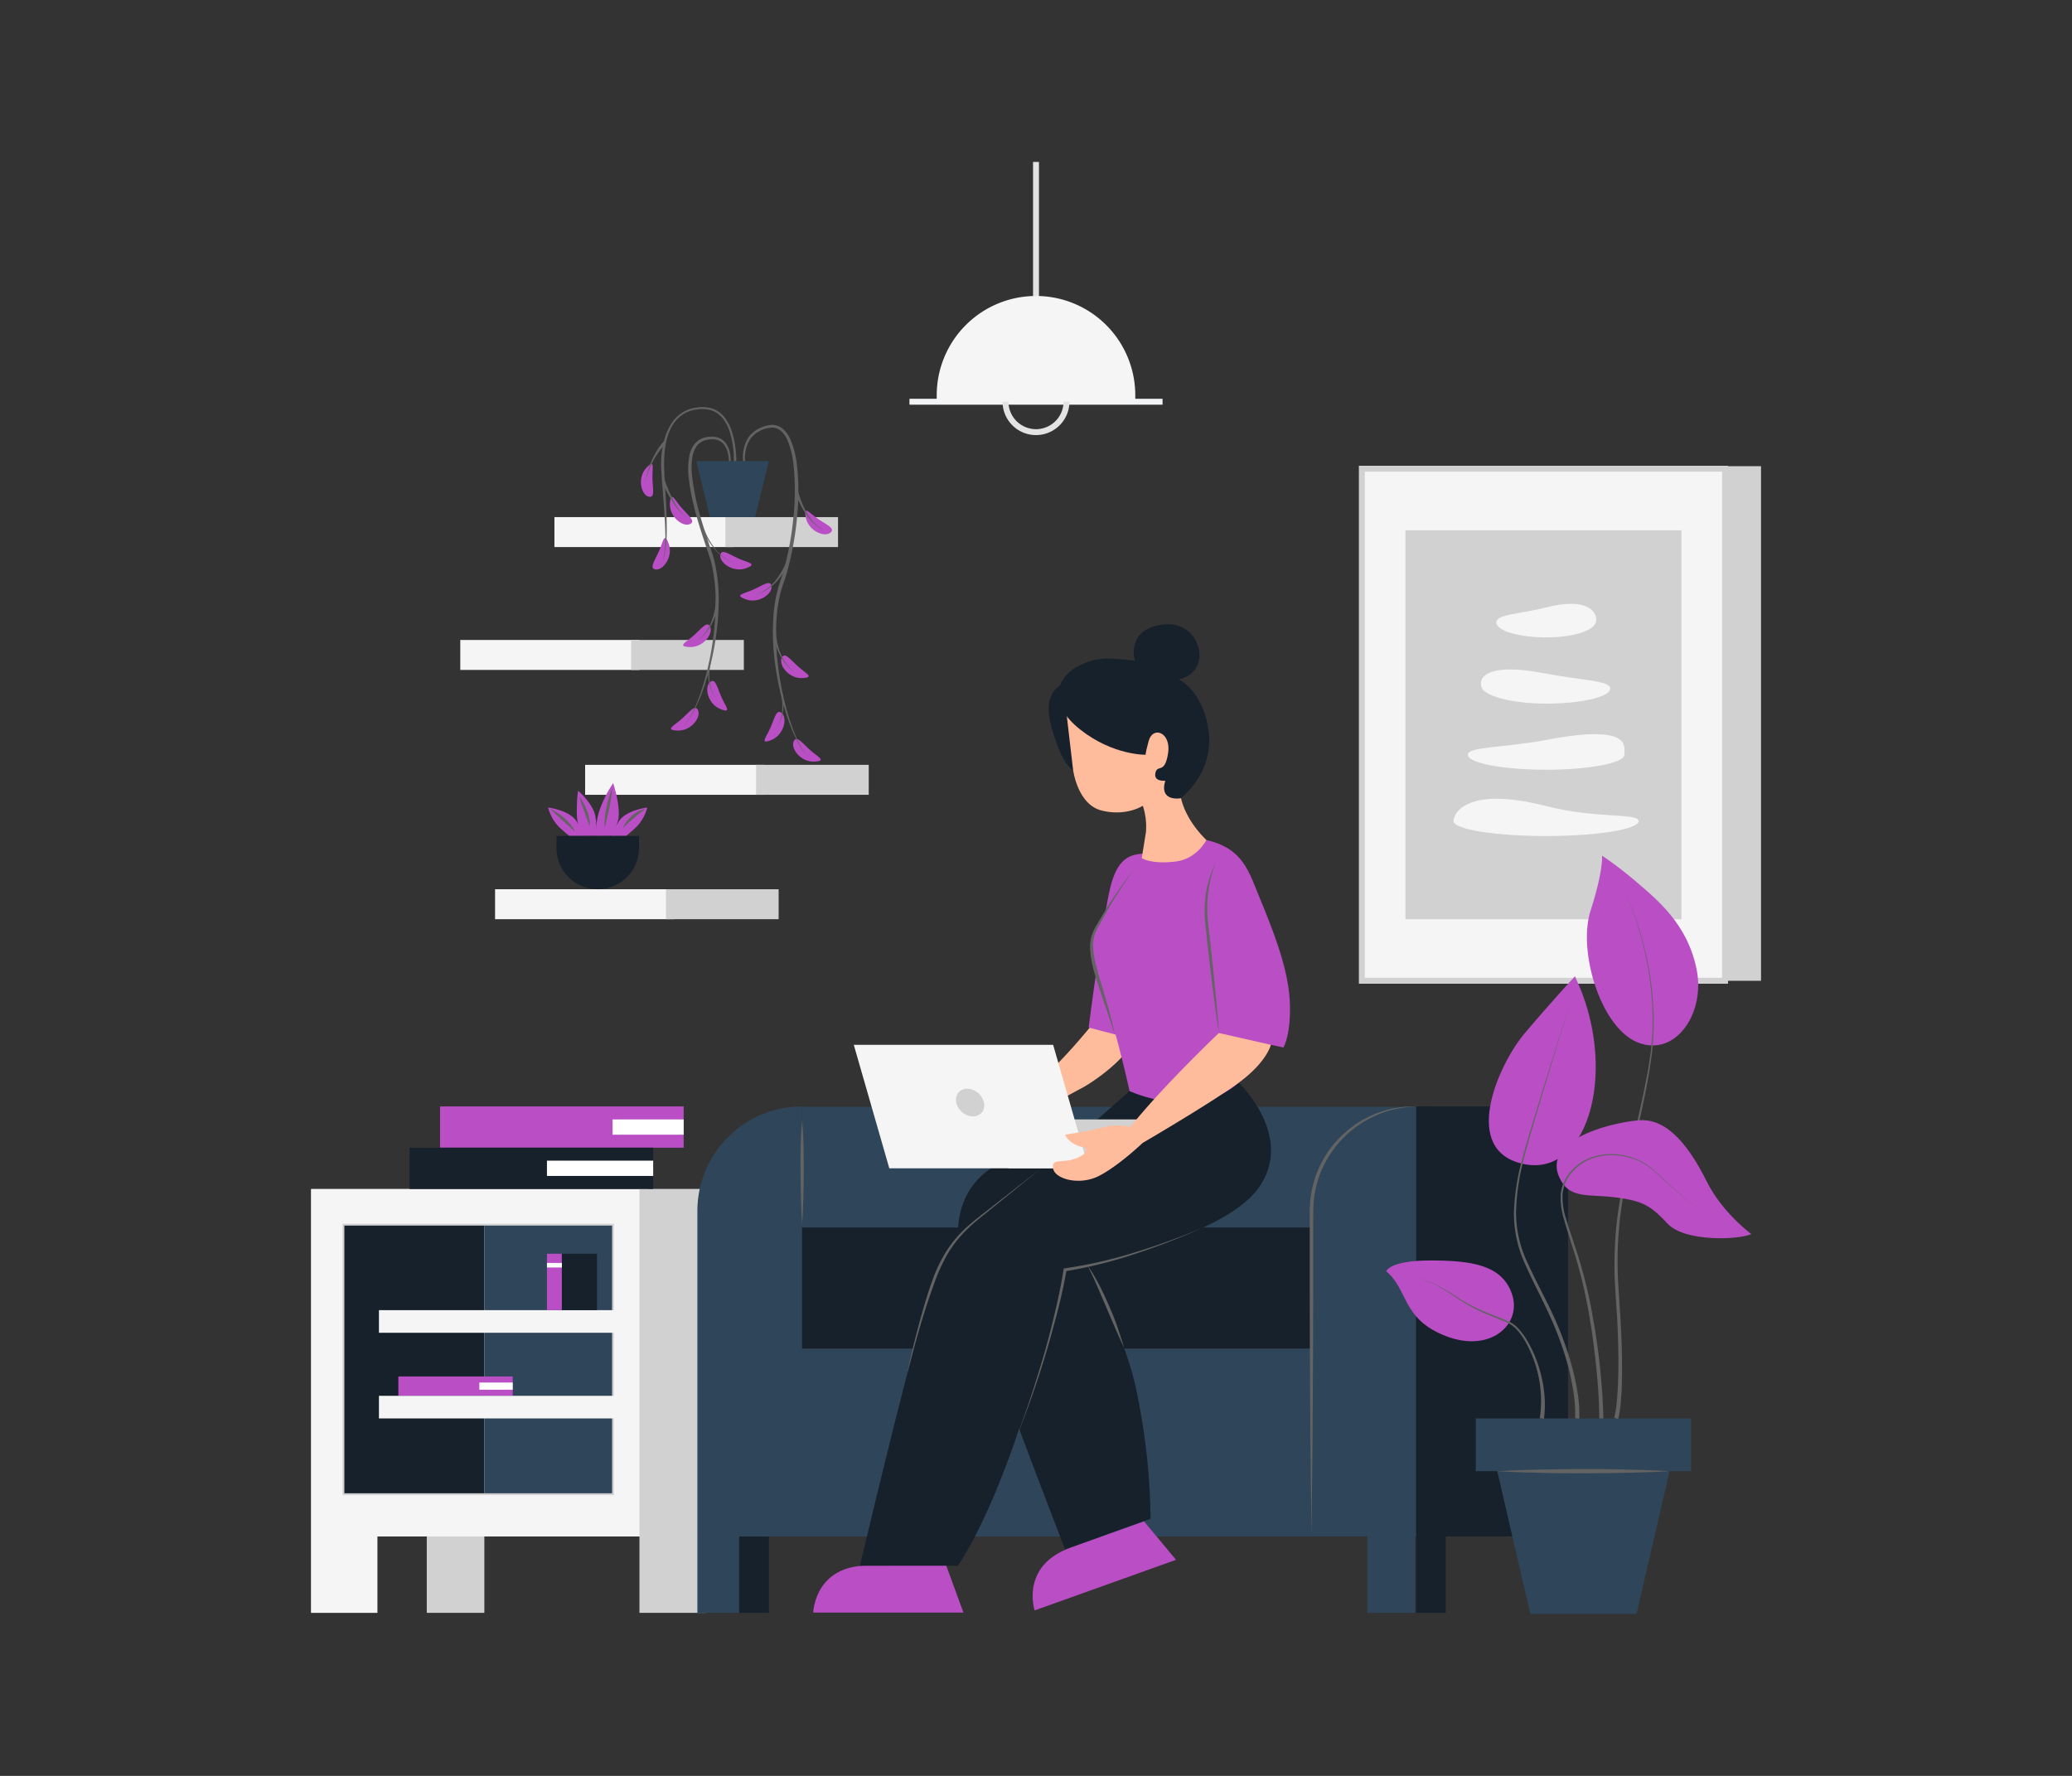<svg id="Layer_1" data-name="Layer 1" xmlns="http://www.w3.org/2000/svg" viewBox="0 0 700 600"><rect x="0" y="0" width="700" height="600" fill="#333333" stroke="none"/><title>Corporate Illustrations Pack - Scene 7</title><rect x="582.79" y="157.5" width="12.15" height="173.87" fill="#d1d1d1"/><rect x="460.08" y="158.41" width="122.71" height="172.95" fill="#f5f5f5"/><rect x="474.82" y="179.17" width="93.24" height="131.42" fill="#d1d1d1"/><path d="M583.79,332.36H459.08v-175H583.79Zm-122.71-2H581.79v-171H461.08Z" fill="#d1d1d1"/><path d="M539.13,210.28c-.92,2.83-7.52,5.06-16.81,5.06s-16.8-2.26-16.8-5.06,7.82-2.75,16.8-5.06C537.31,201.37,540,207.62,539.13,210.28Z" fill="#f5f5f5"/><path d="M544,232.65c0,2.8-9.68,5.07-21.63,5.07s-20.27-2.62-21.62-5.07c-1.46-2.64-.48-9.35,21.62-5.06C534.05,229.87,544,229.86,544,232.65Z" fill="#f5f5f5"/><path d="M548.77,255c0,2.79-11.84,5.06-26.45,5.06s-26.44-2.27-26.44-5.06S508,252.7,522.32,250C551.41,244.43,548.77,252.23,548.77,255Z" fill="#f5f5f5"/><path d="M553.59,277.4c0,2.8-14,5.06-31.27,5.06s-31.27-2.26-31.27-5.06,4.83-11.85,31.27-5.06C539.05,276.64,553.59,274.61,553.59,277.4Z" fill="#f5f5f5"/><path d="M380.86,354.46c-1.6,3.64-10.48,10.6-15.66,13.3S346,378.56,346,378.56a8.07,8.07,0,0,1-4.29,4.79,39,39,0,0,1-4.33,1.55,5.19,5.19,0,0,1,3.32-5l-5,1.95s.66,2.52-2.89,1.91.86-6.36,4.78-7.29a23.24,23.24,0,0,0,6.11-2.25s7.82-9,13.88-15.16S370,344.93,370,344.93l10.82-2.57v12.1Z" fill="#ffbc9d"/><polygon points="216.03 519.11 216.03 544.92 238.48 544.92 238.48 510.85 216.03 519.11" fill="#d1d1d1"/><polygon points="144.18 519.11 144.18 544.92 163.63 544.92 163.63 510.85 144.18 519.11" fill="#d1d1d1"/><polygon points="218.96 401.69 105.06 401.69 105.06 519.11 105.06 544.92 127.51 544.92 127.51 519.11 218.96 519.11 218.96 401.69" fill="#f5f5f5"/><path d="M207.4,505.13H115.73V413.46H207.4ZM117,503.9h89.21V414.69H117Z" fill="#d1d1d1"/><rect x="116.34" y="414.08" width="47.29" height="90.44" fill="#17212b"/><rect x="163.63" y="414.08" width="43.16" height="90.44" fill="#2f4559"/><rect x="349" y="54.71" width="2" height="59.98" fill="#e3e3e3"/><rect x="307.25" y="134.73" width="85.51" height="2" fill="#f2f3f4"/><path d="M350,147a11.3,11.3,0,1,1,11.3-11.3A11.31,11.31,0,0,1,350,147Zm0-20.6a9.3,9.3,0,1,0,9.3,9.3A9.31,9.31,0,0,0,350,126.43Z" fill="#e3e3e3"/><path d="M383.54,135.73H316.46v-2.21A33.54,33.54,0,0,1,350,100h0a33.54,33.54,0,0,1,33.54,33.54Z" fill="#f5f5f5"/><path d="M301.45,528.93h-8.1c-18.19,0-18.61,15.89-18.61,15.89l50.75,0-5.82-15.87,3-5.45H304.92Z" fill="#B94EC5"/><rect x="216.03" y="401.69" width="38.71" height="117.42" fill="#d1d1d1"/><rect x="148.67" y="373.82" width="82.3" height="13.94" fill="#B94EC5"/><rect x="206.95" y="378.21" width="24.02" height="5.16" fill="#fff"/><rect x="134.58" y="465.05" width="38.64" height="6.54" fill="#B94EC5"/><rect x="161.94" y="467.11" width="11.28" height="2.42" fill="#fff"/><rect x="138.37" y="387.76" width="82.3" height="13.94" fill="#17212b"/><rect x="184.78" y="392.14" width="35.89" height="5.16" fill="#fff"/><rect x="251.81" y="455.61" width="191.21" height="63.5" fill="#2f4559"/><rect x="270.95" y="373.97" width="213.36" height="65.65" fill="#2f4559"/><rect x="251.81" y="414.72" width="191.21" height="40.9" fill="#17212b"/><polygon points="235.6 519.11 235.6 544.92 251.81 544.92 251.81 510.85 235.6 519.11" fill="#2f4559"/><polygon points="461.94 519.11 461.94 544.92 478.15 544.92 478.15 510.85 461.94 519.11" fill="#2f4559"/><rect x="478.36" y="373.82" width="51.36" height="145.29" fill="#17212b"/><path d="M478.36,373.82h0a0,0,0,0,1,0,0V519.11a0,0,0,0,1,0,0H443a0,0,0,0,1,0,0V409.17A35.35,35.35,0,0,1,478.36,373.82Z" fill="#2f4559"/><path d="M478.36,373.82a39.75,39.75,0,0,0-10.12,1.74,38.83,38.83,0,0,0-9.17,4.49,37.91,37.91,0,0,0-7.48,6.88,39.07,39.07,0,0,0-5.25,8.69,38.27,38.27,0,0,0-2.48,9.82c-.26,3.35-.19,6.82-.21,10.26l0,20.68-.05,20.69-.13,20.68c-.06,13.79-.26,27.57-.41,41.36-.15-13.79-.35-27.57-.41-41.36l-.13-20.68-.05-20.69,0-20.68c0-3.44-.1-6.88.21-10.4a35.67,35.67,0,0,1,8.16-19.05,39,39,0,0,1,7.86-6.88,36.26,36.26,0,0,1,9.48-4.27A37.54,37.54,0,0,1,478.36,373.82Z" fill="#636363"/><path d="M359.83,523.47l28.87-10.33a221.45,221.45,0,0,0-5-44.38c-5.21-23.75-23.88-54.68-23.88-54.68l11.48-26.32s-20.94,1.8-30.61,4.38-21.55,14.16-15.36,36.36S359.83,523.47,359.83,523.47Z" fill="#17212b"/><path d="M418.5,365.79s19.36,18.38,6.45,35.9S359.83,429,359.83,429s-16.07,69.56-36.2,100H290.52s15.21-64.39,21.92-86.59,5.36-20.21,24.8-35.63c14.52-11.51,44.36-38.17,44.36-38.17Z" fill="#17212b"/><path d="M381.92,350.85l-14.13-3.68s5.23-40.67,7.75-49,6.38-10.25,13.74-9.67S381.92,350.85,381.92,350.85Z" fill="#B94EC5"/><path d="M407.58,283.81s-7.4,11-21.85,6.11c0,0-8.19,11.87-14.42,21.67s-.55,16.64,3.58,30.77,6.71,26.27,6.71,26.27,21.94,10.32,36.9-2.84L429.34,353l4.26.9s2.71-4.45,2.13-15.87-6.19-25-10.07-34.46S419.89,286.67,407.58,283.81Z" fill="#B94EC5"/><polygon points="346.5 378.21 388.7 378.21 367.79 394.72 340.7 394.72 346.5 378.21" fill="#d1d1d1"/><polygon points="367.79 394.72 300.44 394.72 288.44 353.01 355.79 353.01 367.79 394.72" fill="#f5f5f5"/><path d="M386.49,514l10.82,13-47.78,17.1s-4.95-15.09,12.18-21.22L386.49,514Z" fill="#B94EC5"/><path d="M411.79,349s-19.09,18.13-29.93,31.78a17.91,17.91,0,0,0-8.79,0c-4.37,1.26-13.24,2.58-13.24,2.58s1.12,3.39,6.8,4.39c0,0,1.55,1.77-3,3.58s-8.38-.2-7.87,3.38,8.84,6,15.52,2.58S386,386.17,386,386.17s23-13.41,32.51-20.38S429.34,353,429.34,353Z" fill="#ffbc9d"/><path d="M411.79,349c-.74-4.81-1.38-9.63-2-14.46s-1.16-9.66-1.75-14.5l-.77-7.25a39.18,39.18,0,0,1-.22-7.35,36,36,0,0,1,3.71-14.1,35.22,35.22,0,0,0-2.06,7,41.25,41.25,0,0,0-.83,7.18,44.84,44.84,0,0,0,.35,7.22l.84,7.24c.5,4.84,1.05,9.67,1.5,14.52S411.46,344.15,411.79,349Z" fill="#636363"/><polygon points="552.88 545.29 517.01 545.29 503.27 486.02 566.62 486.02 552.88 545.29" fill="#2f4559"/><rect x="498.58" y="479.23" width="72.73" height="17.82" fill="#2f4559"/><path d="M505.83,497.05c2.42-.16,4.85-.23,7.28-.35l7.28-.19c4.85-.13,9.7-.15,14.55-.17s9.71,0,14.56.17l7.28.19c2.43.12,4.85.19,7.28.35-2.43.16-4.85.23-7.28.35l-7.28.2c-4.85.13-9.7.14-14.56.16s-9.7,0-14.55-.16l-7.28-.2C510.68,497.28,508.25,497.21,505.83,497.05Z" fill="#636363"/><path d="M541.23,289.08s.52,4.91-3.87,18.58,3.36,39.56,16,44.56,22.71-9.72,19.87-24.43-12.38-23-19.61-29.16A132.34,132.34,0,0,0,541.23,289.08Z" fill="#B94EC5"/><path d="M548.46,300.44a100.48,100.48,0,0,1,7.46,21.39,102.25,102.25,0,0,1,2.76,22.51c0,1.9,0,3.8-.11,5.69s-.24,3.78-.45,5.67l-.8,5.63-1,5.58c-1.43,7.44-3.15,14.81-4.85,22.18a199.41,199.41,0,0,0-4.14,22.26,130,130,0,0,0-.62,22.58l.73,11.32c.22,3.78.41,7.57.49,11.36s.11,7.59,0,11.39c-.07,1.9-.18,3.8-.36,5.7a35.79,35.79,0,0,1-.88,5.75l-1.35-.43a37.36,37.36,0,0,0,.87-5.45c.19-1.87.3-3.75.39-5.63.17-3.76.19-7.53.13-11.3s-.21-7.55-.4-11.32L545.6,434a131.78,131.78,0,0,1,.81-22.73,200.33,200.33,0,0,1,4.33-22.32c1.76-7.36,3.53-14.71,5-22.12l1.08-5.57.84-5.59c.22-1.88.33-3.76.49-5.64s.1-3.78.16-5.66a102.53,102.53,0,0,0-2.58-22.48A100.71,100.71,0,0,0,548.46,300.44Z" fill="#636363"/><path d="M527.51,399.15c3.49,5.87,9.45,4.26,18.43,5.42s11.68,2.71,17.49,8.9,24,5.42,28.25,3.48c0,0-9.67-7-15.09-17.8s-12.83-21.55-23.06-20.64S519.47,385.6,527.51,399.15Z" fill="#B94EC5"/><path d="M575.31,408.44a31.42,31.42,0,0,1-7.26-4.58c-2.24-1.8-4.36-3.74-6.48-5.67s-4.13-4-6.69-5.32a21.89,21.89,0,0,0-8.12-2.47,20.28,20.28,0,0,0-8.41.83,16.12,16.12,0,0,0-7,4.58,13.1,13.1,0,0,0-3.43,7.53,23,23,0,0,0,1.14,8.36c1.62,5.47,3.64,10.86,5.2,16.4a164.39,164.39,0,0,1,3.85,16.82q1.54,8.49,2.44,17.08c.6,5.72,1,11.45,1.15,17.23h-1.42c0-5.69-.42-11.42-1-17.11s-1.29-11.37-2.26-17a162.49,162.49,0,0,0-3.66-16.76c-1.49-5.52-3.45-10.91-5-16.45a23.84,23.84,0,0,1-1.08-8.61,13.69,13.69,0,0,1,3.65-7.82,16.53,16.53,0,0,1,7.27-4.65,21,21,0,0,1,8.59-.77,22.23,22.23,0,0,1,8.21,2.6,19.22,19.22,0,0,1,3.52,2.5l3.16,2.92c2.1,1.95,4.2,3.91,6.41,5.73A31.51,31.51,0,0,0,575.31,408.44Z" fill="#636363"/><path d="M532.07,329.86s-8.13,8.76-17,19.28-22.06,39.94,0,44.2S546.78,360.44,532.07,329.86Z" fill="#B94EC5"/><path d="M532.14,479.17a46.91,46.91,0,0,0-.59-9,82.46,82.46,0,0,0-1.87-8.91,110.35,110.35,0,0,0-6.29-17.11c-2.53-5.55-5.43-10.94-7.92-16.56a40.79,40.79,0,0,1-4-17.91,76.37,76.37,0,0,1,2.82-18.16c1.54-5.93,3.39-11.76,5.17-17.62,3.6-11.69,7.21-23.38,11.09-35-3.76,11.64-7.26,23.36-10.75,35.09-1.72,5.87-3.52,11.72-5,17.64a75.75,75.75,0,0,0-2.63,18,40.1,40.1,0,0,0,4.13,17.54c2.52,5.54,5.48,10.92,8.08,16.47A111.91,111.91,0,0,1,530.88,461a86.32,86.32,0,0,1,2,9,47.85,47.85,0,0,1,.68,9.3Z" fill="#636363"/><path d="M468.31,429.5c7.63,6.42,5.18,16.1,20.15,21.91s25.64-3.87,22.43-13.94-13.66-11.61-27.59-11.61S468.31,429.5,468.31,429.5Z" fill="#B94EC5"/><path d="M479,431.66a37.28,37.28,0,0,1,8.08,3.42c2.6,1.37,5,3.14,7.48,4.6a57.63,57.63,0,0,0,7.86,3.83l4.08,1.61,2,.81a16.05,16.05,0,0,1,2,.94l.5.29c.16.1.3.23.45.34s.6.47.88.73a18,18,0,0,1,1.51,1.65,17.77,17.77,0,0,1,1.33,1.8l.61.93.56,1a42.83,42.83,0,0,1,3.51,8.14,43.63,43.63,0,0,1,1.83,8.69,37.06,37.06,0,0,1-.08,8.93l-1.4-.22A39.8,39.8,0,0,0,519,462a42.06,42.06,0,0,0-3.27-8l-.52-.95-.58-.91a17,17,0,0,0-1.24-1.77,19.57,19.57,0,0,0-1.41-1.61c-.26-.24-.54-.45-.81-.69a4.54,4.54,0,0,0-.41-.33l-.45-.26a13.29,13.29,0,0,0-1.93-.94l-2-.85L502.25,444a59.68,59.68,0,0,1-7.83-4c-2.52-1.52-4.83-3.33-7.39-4.75A37.43,37.43,0,0,0,479,431.66Z" fill="#636363"/><path d="M270.95,373.82h0a0,0,0,0,1,0,0V519.11a0,0,0,0,1,0,0H235.6a0,0,0,0,1,0,0V409.17A35.35,35.35,0,0,1,270.95,373.82Z" fill="#2f4559"/><path d="M271,378.61c.52,5.91.57,11.82.54,17.73,0,3-.06,5.92-.16,8.87s-.19,5.91-.38,8.87c-.2-3-.31-5.91-.39-8.87s-.14-5.91-.16-8.87C270.37,390.43,270.42,384.52,271,378.61Z" fill="#636363"/><rect x="478.36" y="519.11" width="10.06" height="25.81" fill="#17212b"/><rect x="249.71" y="519.11" width="10.06" height="25.81" fill="#17212b"/><ellipse cx="327.73" cy="372.48" rx="4.22" ry="5.19" transform="translate(-168.36 366.39) rotate(-47.95)" fill="#d1d1d1"/><path d="M363.47,260.77s-3.1-.64-6-8.36S351.4,235,359,231.09s14.07,8.43,14.07,8.43l-6.74,19.91Z" fill="#17212b"/><path d="M359.83,237l2.67,22.85s1.39,11.92,9.69,14,13.9-1.62,13.9-1.62a22.52,22.52,0,0,1,1.05,8.93l-1.41,8.76s3.19,2.21,11.62,1.13c7-.9,10.23-7.24,10.23-7.24s-7.88-7.13-8.92-16.07-2.37-28.92-2.37-28.92l-15.48-3.23Z" fill="#ffbc9d"/><path d="M387.1,255s-11,.28-22.13-8.49-8.05-17.18-1.45-21,10.7-3.26,19.87-2.32c0,0-3.26-10.7,9.65-12.2s17,16.14,5.18,18.52c0,0,8.53,4,10.15,17.94s-9.48,22.25-9.48,22.25-7.39,1.37-5.22-5.93c0,0-4,.46-3.33-2.63s3.09.64,4.27-6.54-5.13-9.47-6.54-4.27S387.1,255,387.1,255Z" fill="#17212b"/><path d="M383.07,293.81c-3,4.13-5.79,8.35-8.35,12.72L371,313.19a15.3,15.3,0,0,0-1.38,3.43,13,13,0,0,0-.31,3.64,36.68,36.68,0,0,0,1.35,7.35c.64,2.43,1.43,4.84,2.13,7.29s1.43,4.87,2.08,7.33,1.3,4.92,1.75,7.43c-1.45-4.87-3.2-9.64-4.8-14.45s-3.36-9.68-3.54-14.92a13.68,13.68,0,0,1,.46-3.91,16.3,16.3,0,0,1,1.56-3.57l3.91-6.56A142.59,142.59,0,0,1,383.07,293.81Z" fill="#636363"/><path d="M406.51,414.72a232.91,232.91,0,0,1-22.82,8.85,153.56,153.56,0,0,1-23.79,5.94l.43-.42c-.88,5-2,10-3.29,14.9s-2.64,9.81-4.12,14.67-3.08,9.68-4.8,14.46-3.51,9.52-5.37,14.24c1.79-4.75,3.53-9.51,5.14-14.33s3.11-9.65,4.55-14.51,2.7-9.78,3.87-14.71,2.24-9.89,3-14.87l.06-.37.36-.05a153.24,153.24,0,0,0,23.78-5.42A235.3,235.3,0,0,0,406.51,414.72Z" fill="#636363"/><path d="M379.77,455.45c-1.08-2.31-2.09-4.63-3.11-6.95l-3-7-3-7c-.5-1.17-1-2.31-1.58-3.46l-.8-1.72q-.43-.84-.84-1.71a52.26,52.26,0,0,1,3.92,6.55c1.19,2.25,2.25,4.57,3.26,6.9s2,4.69,2.82,7.09S379.07,453,379.77,455.45Z" fill="#636363"/><path d="M351.77,394.72,335,408.31c-2.76,2.29-5.65,4.44-8.19,6.95a39.71,39.71,0,0,0-6.63,8.33,59,59,0,0,0-4.45,9.69c-1.21,3.37-2.39,6.76-3.46,10.18-2.15,6.85-4,13.78-5.78,20.74,1.38-7.05,3.15-14,5.12-20.94,1-3.45,2-6.9,3.26-10.29a50.72,50.72,0,0,1,4.59-9.82,39.63,39.63,0,0,1,6.93-8.34c2.64-2.47,5.57-4.57,8.37-6.81Z" fill="#636363"/><rect x="167.25" y="300.44" width="60.53" height="10.12" fill="#f5f5f5"/><rect x="224.99" y="300.44" width="38.06" height="10.12" fill="#d1d1d1"/><rect x="197.68" y="258.41" width="60.53" height="10.12" fill="#f5f5f5"/><rect x="255.43" y="258.41" width="38.06" height="10.12" fill="#d1d1d1"/><rect x="155.5" y="216.22" width="60.53" height="10.12" fill="#f5f5f5"/><rect x="213.24" y="216.22" width="38.06" height="10.12" fill="#d1d1d1"/><rect x="187.31" y="174.71" width="60.53" height="10.12" fill="#f5f5f5"/><rect x="245.06" y="174.71" width="38.06" height="10.12" fill="#d1d1d1"/><path d="M192.34,282.43s-2.06-1.66-3.58-3.13a14.55,14.55,0,0,1-3.58-6.48s7.36.9,9.68,4.81,2.13,4.8,2.13,4.8Z" fill="#B94EC5"/><path d="M211.51,282.43s2.06-1.66,3.58-3.13a14.55,14.55,0,0,0,3.58-6.48s-7.36.9-9.68,4.81-2.13,4.8-2.13,4.8Z" fill="#B94EC5"/><path d="M197,282.43s-2.13-2.26-2.13-8,.48-7.26.48-7.26,5.23,4.55,5.81,8.8a39.82,39.82,0,0,1,.48,6.42Z" fill="#B94EC5"/><path d="M201.63,282.43a19.46,19.46,0,0,1,.87-8.55,40.49,40.49,0,0,1,4.65-9.29s2.9,8.65,1.55,13-1.45,4.8-1.45,4.8Z" fill="#B94EC5"/><path d="M194.27,281c-1.43-1.33-2.85-2.58-4.27-3.87-.7-.65-1.43-1.28-2.13-1.95s-1.41-1.31-2.08-2a20.4,20.4,0,0,1,4.87,3.25,17,17,0,0,1,2.05,2.1A9.43,9.43,0,0,1,194.27,281Z" fill="#636363"/><path d="M199.22,279.17c-.28-.87-.61-1.68-.92-2.5l-.93-2.47c-.3-.83-.62-1.65-.9-2.49s-.56-1.69-.77-2.58a18.72,18.72,0,0,1,2.59,4.72,15.75,15.75,0,0,1,.78,2.59A7.37,7.37,0,0,1,199.22,279.17Z" fill="#636363"/><path d="M218,273.29c-1.35,1.08-2.65,2-3.9,3.12-.63.52-1.23,1.07-1.83,1.64s-1.17,1.17-1.81,1.76a10.42,10.42,0,0,1,3-4.16,11.07,11.07,0,0,1,2.11-1.47A8.07,8.07,0,0,1,218,273.29Z" fill="#636363"/><path d="M204.34,279.49a14.33,14.33,0,0,1,0-3.4,31,31,0,0,1,.53-3.34,33.44,33.44,0,0,1,2-6.45,60.56,60.56,0,0,1-1,6.65C205.4,275.14,204.88,277.29,204.34,279.49Z" fill="#636363"/><path d="M201.93,300.44h0A13.94,13.94,0,0,1,188,286.5v-4.07h27.88v4.07A13.94,13.94,0,0,1,201.93,300.44Z" fill="#17212b"/><path d="M225.91,183.71c1.62,4.38-1.92,9.19-4.54,8.66-2.09-.43-.21-2.81,1.33-6.32C224,183.15,224.34,179.46,225.91,183.71Z" fill="#B94EC5"/><path d="M226.33,170.06c-.27,4.66,4.53,8.22,6.87,6.95,1.88-1-.61-2.74-3.11-5.65C228,169,226.59,165.54,226.33,170.06Z" fill="#B94EC5"/><path d="M218.32,158.11c-3.15,3.44-1.69,9.23.93,9.72,2.1.4,1.26-2.51,1.16-6.34C220.33,158.32,221.38,154.77,218.32,158.11Z" fill="#B94EC5"/><path d="M272.23,174.89c.92,4.57,6.46,6.81,8.41,5,1.56-1.46-1.29-2.5-4.45-4.68C273.59,173.4,271.33,170.45,272.23,174.89Z" fill="#B94EC5"/><path d="M252,202.5c4.39,1.6,9.18-2,8.63-4.58-.43-2.09-2.8-.2-6.3,1.36C251.43,200.57,247.75,201,252,202.5Z" fill="#B94EC5"/><path d="M260.64,250c4.32-1.76,5.48-7.62,3.33-9.19-1.73-1.26-2.22,1.73-3.77,5.24C258.92,249,256.44,251.73,260.64,250Z" fill="#B94EC5"/><path d="M271,229.1c-4.66.2-8.15-4.65-6.84-7,1.05-1.86,2.74.66,5.6,3.2C272.08,227.43,275.48,228.91,271,229.1Z" fill="#B94EC5"/><path d="M275.05,257.32c-4.66.2-8.15-4.65-6.84-7,1.05-1.87,2.74.65,5.6,3.2C276.18,255.65,279.58,257.13,275.05,257.32Z" fill="#B94EC5"/><path d="M251.16,156.55a12.64,12.64,0,0,1,1.5-8.48,9.25,9.25,0,0,1,3.2-3,12.17,12.17,0,0,1,4.18-1.45,5.5,5.5,0,0,1,4.37,1.21A10.22,10.22,0,0,1,267,148.4a30.5,30.5,0,0,1,2.19,8.38,79.86,79.86,0,0,1,.16,17.14,107.57,107.57,0,0,1-2.8,16.9c-.35,1.39-.74,2.77-1.16,4.14s-.94,2.71-1.33,4a45.7,45.7,0,0,0-1.57,8.25,79.51,79.51,0,0,0,.27,16.89,100.36,100.36,0,0,0,3.28,16.64,68.47,68.47,0,0,0,2.81,8,33.74,33.74,0,0,0,1.91,3.8,12,12,0,0,0,2.64,3.3,12.13,12.13,0,0,1-2.8-3.21,35.77,35.77,0,0,1-2-3.75,65.4,65.4,0,0,1-3.08-8,101,101,0,0,1-3.68-16.69,79,79,0,0,1-.46-17.12,47.27,47.27,0,0,1,1.53-8.49c.4-1.41.91-2.73,1.32-4.07s.79-2.7,1.14-4.07a107,107,0,0,0,2.77-16.7,85,85,0,0,0-.08-16.88,28.69,28.69,0,0,0-2-8.08,9.07,9.07,0,0,0-2.29-3.25,4.52,4.52,0,0,0-3.58-1,9.57,9.57,0,0,0-6.83,3.95,12,12,0,0,0-1.57,7.93Z" fill="#636363"/><path d="M266.73,189.68a24.62,24.62,0,0,1-4.49,6.92,18.07,18.07,0,0,1-3.14,2.65,13.18,13.18,0,0,1-3.73,1.63A13.11,13.11,0,0,0,259,199a17.36,17.36,0,0,0,2.91-2.77,23.33,23.33,0,0,0,2.25-3.32,24.54,24.54,0,0,0,1.68-3.61Z" fill="#636363"/><path d="M262.16,212.64a19.71,19.71,0,0,0,.34,4,20.13,20.13,0,0,0,1.11,3.85,16.38,16.38,0,0,0,4.67,6.51,15.81,15.81,0,0,1-2.95-2.83,16.28,16.28,0,0,1-2.18-3.48,20.73,20.73,0,0,1-1.39-3.89,20.27,20.27,0,0,1-.6-4.14Z" fill="#636363"/><path d="M264.35,234.28a17.83,17.83,0,0,1,.35,3.32,18.32,18.32,0,0,1-.25,3.31,13.18,13.18,0,0,1-1,3.16,11,11,0,0,1-1.81,2.75,11.12,11.12,0,0,0,1.69-2.8,13.67,13.67,0,0,0,.83-3.15,17.67,17.67,0,0,0,.11-3.25,17,17,0,0,0-.47-3.2Z" fill="#636363"/><path d="M252,192c-4.38,1.59-9.17-2-8.63-4.58.44-2.1,2.81-.2,6.31,1.36C252.53,190.08,256.22,190.46,252,192Z" fill="#B94EC5"/><path d="M243.32,239.54c-4.32-1.76-5.48-7.62-3.33-9.19,1.73-1.26,2.22,1.73,3.77,5.24C245,238.48,247.52,241.24,243.32,239.54Z" fill="#B94EC5"/><path d="M233,218.61c4.66.19,8.15-4.65,6.84-7-1-1.86-2.74.66-5.6,3.2C231.88,216.94,228.48,218.42,233,218.61Z" fill="#B94EC5"/><path d="M228.91,246.83c4.66.2,8.15-4.65,6.84-7-1.05-1.86-2.74.66-5.6,3.2C227.78,245.16,224.38,246.64,228.91,246.83Z" fill="#B94EC5"/><path d="M230.53,245.4a11.16,11.16,0,0,0,2.34-2.78,27.59,27.59,0,0,0,1.72-3.22,54.88,54.88,0,0,0,2.6-6.81,95.76,95.76,0,0,0,3.34-14.18,98,98,0,0,0,1.25-14.5,56.7,56.7,0,0,0-1.61-14.36c-3-9.16-6.47-18.49-7.52-28.32a24.7,24.7,0,0,1,.29-7.47,9.45,9.45,0,0,1,1.54-3.52,6.36,6.36,0,0,1,3.16-2.29,9.33,9.33,0,0,1,3.82-.36,5.49,5.49,0,0,1,3.44,1.77,7.73,7.73,0,0,1,1.65,3.42,16.69,16.69,0,0,1,.35,3.72h-.58c-.07-2.37-.45-4.9-2-6.61a4.66,4.66,0,0,0-3-1.44,8.54,8.54,0,0,0-3.41.41,5.54,5.54,0,0,0-2.64,2A8.51,8.51,0,0,0,234,154a23.49,23.49,0,0,0-.16,7.11,83.73,83.73,0,0,0,3,14.18c.68,2.33,1.42,4.65,2.19,7s1.65,4.58,2.27,7a57.19,57.19,0,0,1,1.49,14.67,88.49,88.49,0,0,1-1.48,14.63,94.06,94.06,0,0,1-3.69,14.2,56.52,56.52,0,0,1-2.85,6.76,28.83,28.83,0,0,1-1.84,3.18A11.06,11.06,0,0,1,230.53,245.4Z" fill="#636363"/><path d="M237.92,178.94a25.12,25.12,0,0,0,1.75,3.62,23.67,23.67,0,0,0,2.33,3.3,17.07,17.07,0,0,0,3,2.74,13.35,13.35,0,0,0,3.63,1.79,13.46,13.46,0,0,1-3.7-1.69,17.78,17.78,0,0,1-3.07-2.68,24.56,24.56,0,0,1-4.35-6.92Z" fill="#636363"/><path d="M242.8,202.12a20.17,20.17,0,0,1-.6,4.13,20.57,20.57,0,0,1-1.39,3.9,16.28,16.28,0,0,1-2.18,3.48,16.07,16.07,0,0,1-2.94,2.83,16.64,16.64,0,0,0,4.67-6.51,20.88,20.88,0,0,0,1.11-3.85,20.49,20.49,0,0,0,.33-4Z" fill="#636363"/><path d="M240.14,223.93a17.9,17.9,0,0,0-.47,3.2,17.68,17.68,0,0,0,.12,3.25,12.85,12.85,0,0,0,.83,3.15,11.08,11.08,0,0,0,1.68,2.8,11.29,11.29,0,0,1-1.81-2.75,13.44,13.44,0,0,1-1-3.16,17.46,17.46,0,0,1-.26-3.31,17.83,17.83,0,0,1,.35-3.32Z" fill="#636363"/><path d="M269.62,165.92a28.89,28.89,0,0,0,1.27,3.85,26.42,26.42,0,0,0,1.8,3.66,18.57,18.57,0,0,0,2.47,3.25,12.53,12.53,0,0,0,3.31,2.4,12.54,12.54,0,0,1-3.49-2.22,19.49,19.49,0,0,1-2.71-3.16,27.64,27.64,0,0,1-2.07-3.63,28.79,28.79,0,0,1-1.55-3.9Z" fill="#636363"/><path d="M247.9,156.48a32.2,32.2,0,0,0-1.25-10.24,15.22,15.22,0,0,0-2.25-4.57,8.2,8.2,0,0,0-4-3,11.07,11.07,0,0,0-5-.32,10.57,10.57,0,0,0-4.74,1.72,11,11,0,0,0-3.48,3.68,16.83,16.83,0,0,0-1.93,4.75,28.32,28.32,0,0,0-.78,5.1,42.48,42.48,0,0,0-.07,5.17c.14,3.49.37,7,.57,10.47s.31,7,.27,10.51a38.67,38.67,0,0,1-1.39,10.39,40.74,40.74,0,0,0,.9-10.39c-.06-3.49-.33-7-.58-10.46s-.56-7-.77-10.47a32,32,0,0,1,1.1-10.53,19.09,19.09,0,0,1,2.13-4.88,12.11,12.11,0,0,1,3.67-3.87,11.2,11.2,0,0,1,5-1.84,11.79,11.79,0,0,1,5.34.33,8.92,8.92,0,0,1,4.31,3.19,15.83,15.83,0,0,1,2.37,4.78,33.82,33.82,0,0,1,1.43,10.49Z" fill="#636363"/><path d="M224.56,162.16a46.88,46.88,0,0,0,2.87,6.74,25,25,0,0,0,1.92,3.13,13,13,0,0,0,2.51,2.68,13.22,13.22,0,0,1-2.71-2.52,26.89,26.89,0,0,1-2.15-3,46.26,46.26,0,0,1-3.38-6.66Z" fill="#636363"/><polygon points="255.11 174.71 239.86 174.71 235.21 155.77 259.76 155.77 255.11 174.71" fill="#2f4559"/><path d="M224.93,149.86a20.76,20.76,0,0,0-2.38,2.86,27.71,27.71,0,0,0-2,3.22,30.78,30.78,0,0,0-1.52,3.48,35,35,0,0,0-1.08,3.66,30.17,30.17,0,0,1,.85-3.74,29.33,29.33,0,0,1,1.3-3.61,28.67,28.67,0,0,1,1.79-3.43,20.91,20.91,0,0,1,2.32-3.15Z" fill="#636363"/><rect x="128.02" y="471.59" width="83.01" height="7.64" fill="#f5f5f5"/><rect x="128.02" y="442.65" width="83.01" height="7.64" fill="#f5f5f5"/><rect x="184.78" y="423.59" width="5.04" height="19.05" fill="#B94EC5"/><rect x="189.82" y="423.59" width="11.87" height="19.05" fill="#17212b"/><rect x="184.78" y="426.69" width="5.04" height="1.55" fill="#fff"/></svg>